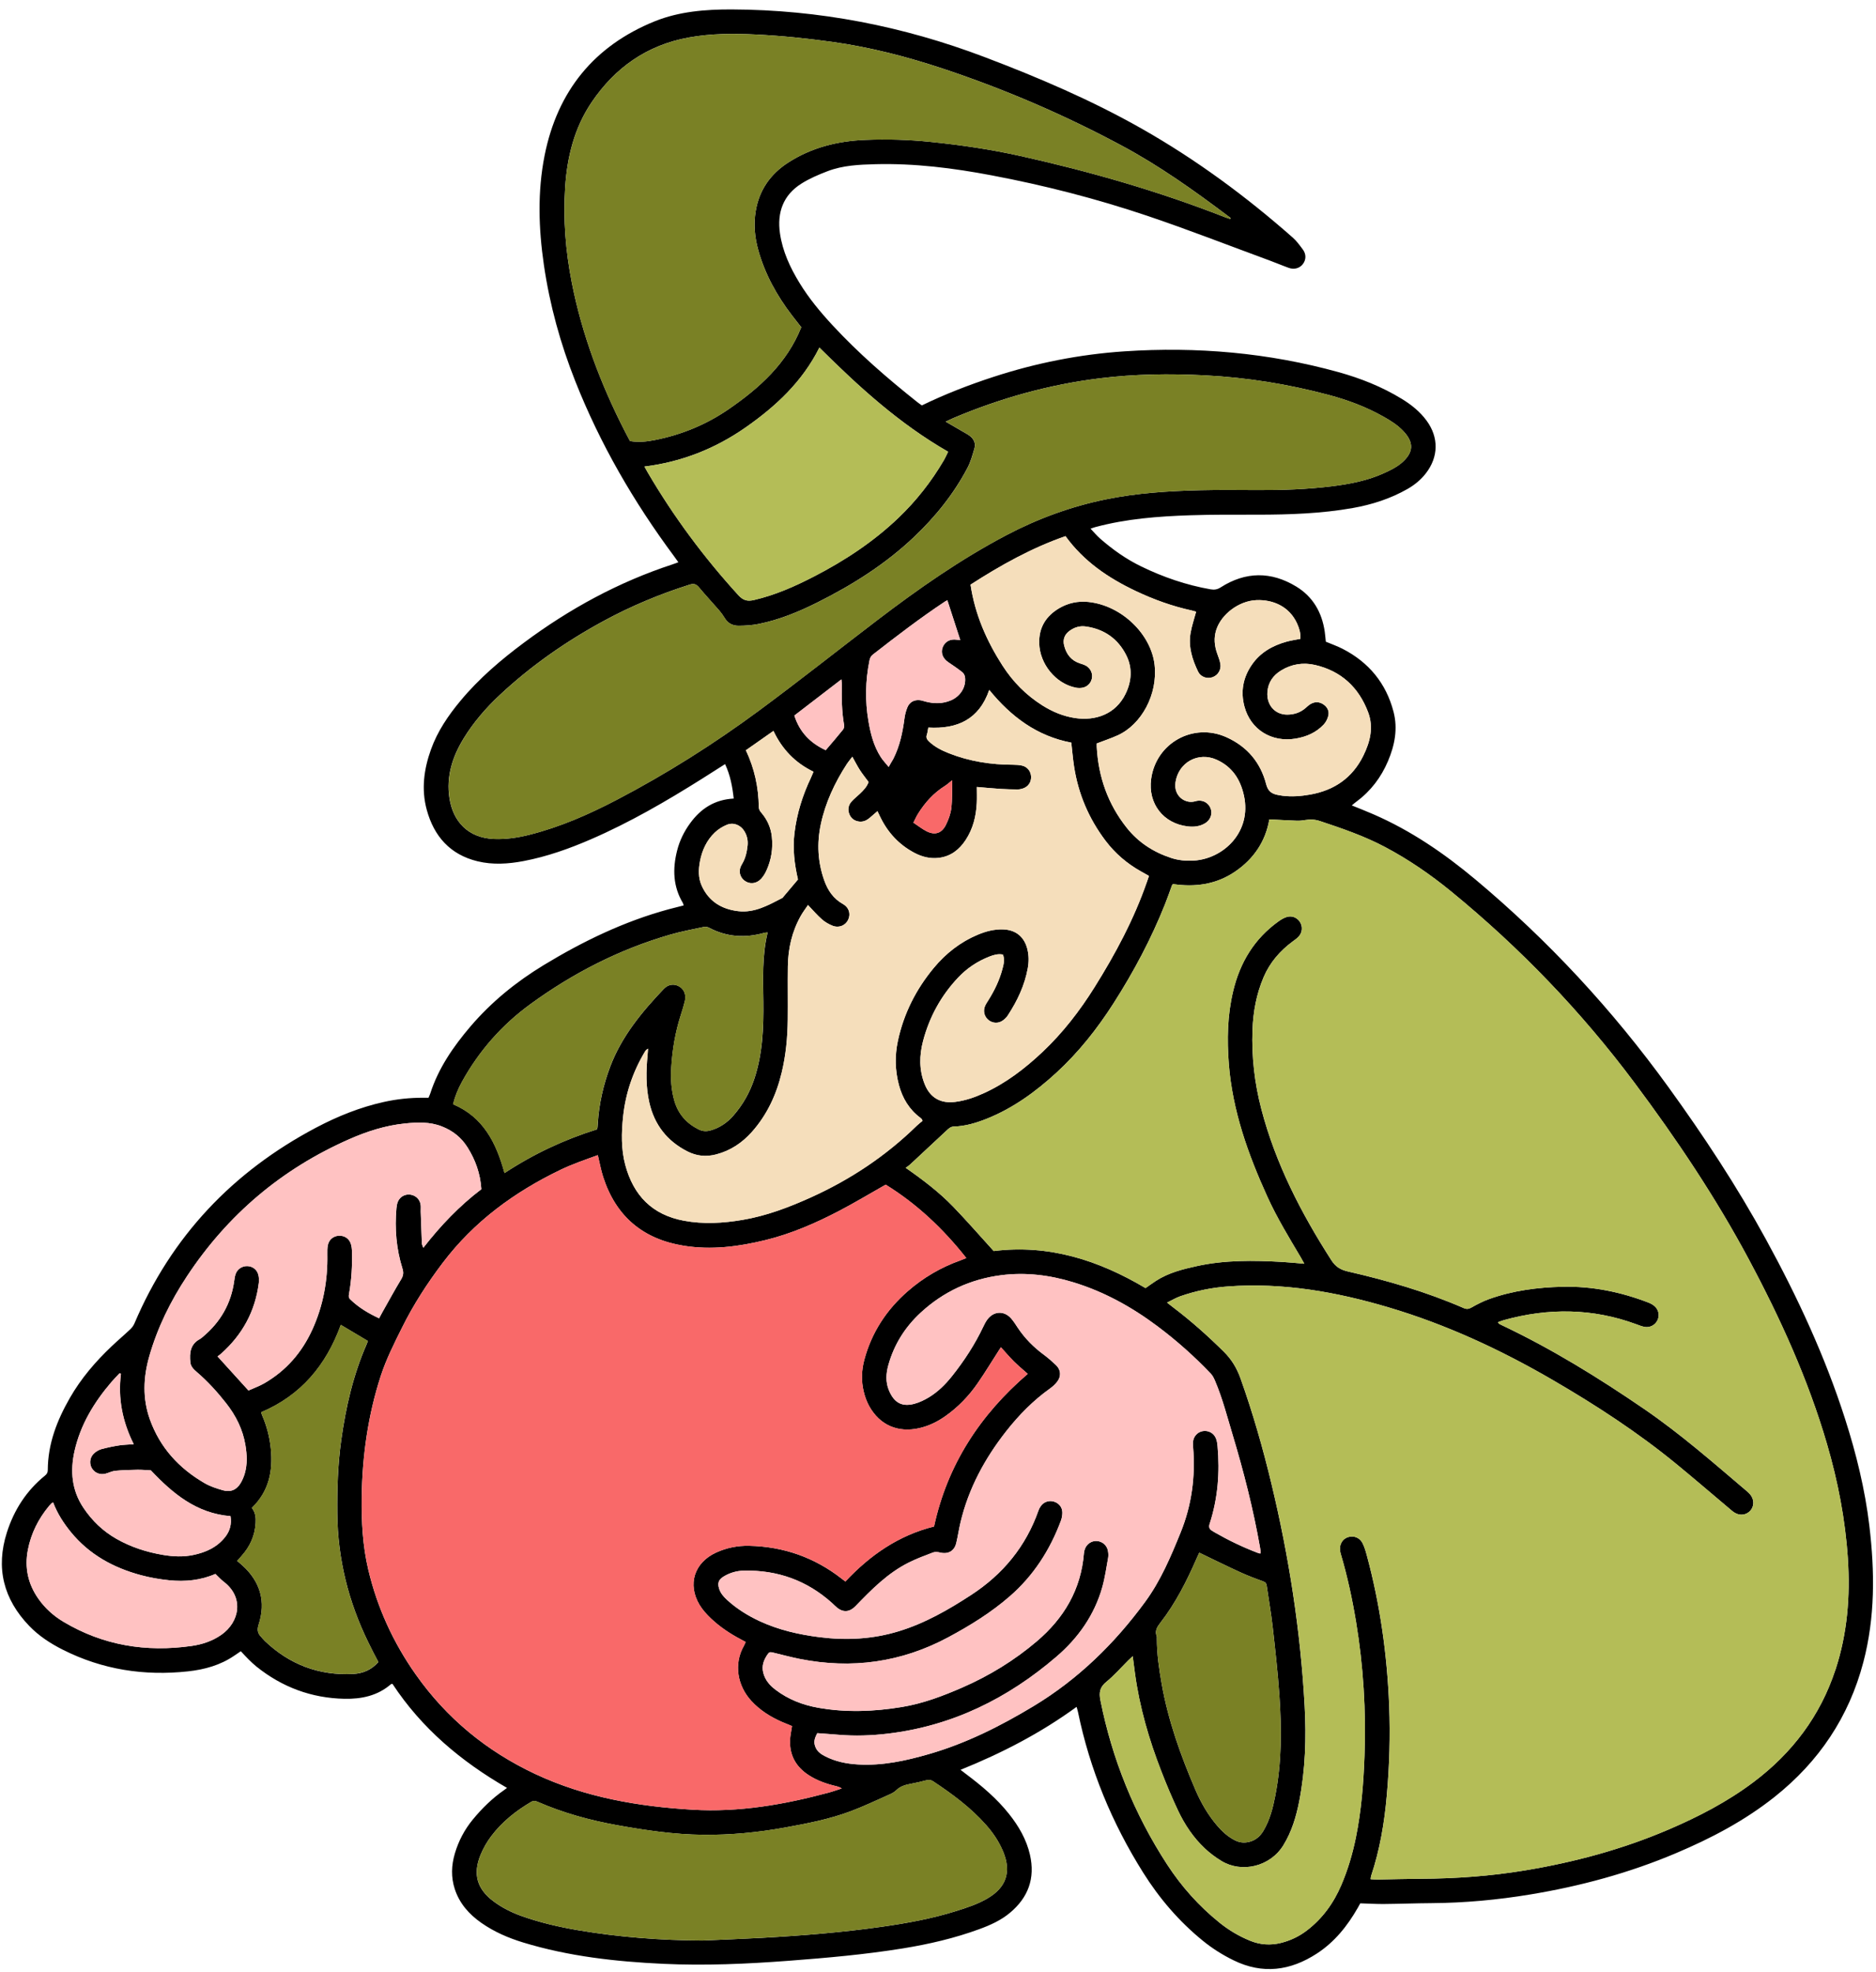 <svg width="196" height="206" viewBox="0 0 196 206" fill="none" xmlns="http://www.w3.org/2000/svg">
<path d="M195.307 159.434C195.876 164.206 195.912 168.969 194.679 173.661C193.175 179.388 190.04 184.052 185.411 187.735C182.267 190.235 178.755 192.078 175.075 193.632C170.187 195.698 165.11 197.07 159.881 197.934C156.463 198.5 153.027 198.817 149.562 198.841C147.906 198.852 146.25 198.916 144.595 198.932C143.8 198.94 143.005 198.888 142.119 198.861C142.056 198.976 141.957 199.152 141.858 199.328C140.774 201.226 139.432 202.904 137.581 204.108C134.82 205.904 131.929 206.306 128.884 204.815C127.729 204.251 126.654 203.572 125.658 202.761C123.18 200.742 121.131 198.352 119.434 195.651C116.169 190.455 113.862 184.875 112.624 178.862C112.591 178.706 112.539 178.552 112.478 178.334C108.721 181.074 104.681 183.164 100.354 184.911C100.572 185.078 100.745 185.216 100.921 185.348C102.568 186.583 104.139 187.906 105.423 189.526C106.436 190.802 107.244 192.188 107.61 193.797C108.166 196.248 107.426 198.258 105.514 199.853C104.568 200.643 103.46 201.141 102.313 201.559C99.727 202.508 97.059 203.126 94.345 203.567C90.39 204.207 86.407 204.559 82.413 204.862C78.04 205.192 73.665 205.385 69.286 205.181C64.338 204.95 59.428 204.405 54.662 202.953C53.111 202.48 51.636 201.842 50.3 200.91C49.013 200.01 48.009 198.885 47.514 197.367C47.112 196.132 47.156 194.892 47.522 193.654C47.907 192.35 48.526 191.168 49.387 190.12C50.347 188.951 51.422 187.892 52.671 187.026C52.756 186.968 52.836 186.902 52.973 186.8C48.166 184.033 44.045 180.559 41.006 175.933C40.929 175.947 40.877 175.939 40.849 175.961C39.452 177.179 37.766 177.526 35.987 177.49C32.54 177.421 29.468 176.274 26.781 174.115C26.487 173.879 26.215 173.615 25.948 173.351C25.681 173.087 25.431 172.806 25.161 172.52C24.919 172.682 24.696 172.834 24.476 172.985C23.018 173.983 21.366 174.437 19.644 174.624C15.078 175.122 10.702 174.448 6.579 172.371C5.281 171.72 4.066 170.93 3.053 169.877C0.363 167.077 -0.467 163.815 0.724 160.096C1.475 157.75 2.765 155.743 4.693 154.178C4.885 154.021 4.992 153.861 4.992 153.6C4.998 150.855 5.955 148.404 7.297 146.061C8.466 144.02 9.973 142.266 11.668 140.657C12.306 140.051 12.98 139.482 13.618 138.877C13.794 138.712 13.948 138.497 14.044 138.277C17.908 129.179 24.303 122.43 33.011 117.823C35.261 116.635 37.604 115.688 40.096 115.136C41.452 114.833 42.824 114.69 44.21 114.693C44.395 114.693 44.582 114.693 44.772 114.693C44.84 114.525 44.906 114.396 44.95 114.258C45.808 111.593 47.368 109.338 49.156 107.242C51.334 104.69 53.914 102.594 56.785 100.847C60.905 98.344 65.207 96.265 69.877 94.997C70.38 94.86 70.887 94.739 71.423 94.601C71.395 94.505 71.39 94.422 71.351 94.356C70.314 92.626 70.26 90.784 70.738 88.888C70.999 87.843 71.467 86.883 72.105 86.011C73.211 84.493 74.644 83.542 76.657 83.434C76.517 82.166 76.297 80.989 75.755 79.834C74.905 80.373 74.115 80.882 73.321 81.38C69.594 83.723 65.79 85.932 61.744 87.686C59.472 88.671 57.145 89.499 54.706 89.964C53.108 90.266 51.496 90.374 49.901 89.989C47.027 89.296 45.338 87.373 44.584 84.601C44.004 82.469 44.29 80.357 45.027 78.305C45.707 76.407 46.826 74.762 48.105 73.225C50.044 70.887 52.341 68.934 54.769 67.127C59.508 63.601 64.638 60.807 70.268 58.964C70.444 58.906 70.617 58.838 70.873 58.744C70.708 58.516 70.573 58.318 70.43 58.125C66.225 52.465 62.712 46.411 60.111 39.846C58.554 35.916 57.434 31.867 56.824 27.684C56.268 23.869 56.144 20.038 56.901 16.234C58.24 9.526 62.063 4.792 68.417 2.22C70.964 1.2 73.692 0.977 76.44 0.986C85.552 1.016 94.339 2.729 102.846 5.956C108.493 8.098 114.038 10.466 119.294 13.45C124.962 16.668 130.185 20.519 135.07 24.829C135.472 25.184 135.796 25.637 136.118 26.069C136.484 26.559 136.464 27.139 136.123 27.587C135.793 28.022 135.227 28.193 134.652 27.989C133.981 27.75 133.326 27.466 132.658 27.222C128.395 25.654 124.162 23.998 119.857 22.546C114.535 20.753 109.095 19.358 103.578 18.316C99.582 17.559 95.547 17.051 91.462 17.155C89.765 17.199 88.057 17.273 86.448 17.892C85.516 18.25 84.575 18.649 83.734 19.18C81.822 20.381 81.173 22.205 81.489 24.386C81.762 26.262 82.548 27.951 83.527 29.554C84.501 31.152 85.692 32.588 86.96 33.96C89.686 36.909 92.708 39.527 95.844 42.019C95.992 42.137 96.149 42.239 96.314 42.357C98.729 41.185 101.221 40.217 103.765 39.387C108.226 37.929 112.797 37.021 117.481 36.708C125.048 36.205 132.509 36.851 139.831 38.878C142.161 39.524 144.397 40.413 146.465 41.681C147.455 42.286 148.352 43.004 149.045 43.947C150.332 45.699 150.304 47.745 148.962 49.464C148.44 50.135 147.793 50.663 147.059 51.084C145.274 52.102 143.349 52.721 141.335 53.078C138.062 53.658 134.756 53.769 131.442 53.774C129.074 53.777 126.703 53.755 124.338 53.835C121.007 53.947 117.685 54.198 114.445 55.069C114.307 55.105 114.175 55.157 113.936 55.234C114.299 55.614 114.588 55.966 114.923 56.26C116.238 57.41 117.652 58.417 119.228 59.181C121.538 60.303 123.945 61.131 126.483 61.574C126.879 61.643 127.187 61.591 127.537 61.368C130.136 59.709 132.795 59.685 135.419 61.277C137.171 62.339 138.115 63.984 138.406 66.002C138.456 66.352 138.483 66.707 138.519 67.045C139.121 67.298 139.715 67.504 140.271 67.79C143.01 69.196 144.817 71.388 145.593 74.366C146.055 76.138 145.72 77.859 145.015 79.521C144.295 81.215 143.222 82.637 141.737 83.74C141.575 83.858 141.423 83.99 141.231 84.15C142.026 84.474 142.76 84.757 143.483 85.074C147.4 86.776 150.879 89.155 154.144 91.886C161.771 98.27 168.465 105.504 174.296 113.56C177.998 118.675 181.464 123.937 184.495 129.476C187.787 135.497 190.672 141.699 192.768 148.245C193.94 151.903 194.855 155.621 195.309 159.439L195.307 159.434ZM191.77 174.44C193.007 170.669 193.321 166.774 193.059 162.83C192.79 158.76 192.02 154.777 190.876 150.863C188.904 144.117 186.013 137.758 182.71 131.577C179.244 125.095 175.163 119.014 170.767 113.128C165.206 105.685 158.82 99.043 151.636 93.16C149.474 91.391 147.186 89.815 144.713 88.503C142.535 87.346 140.221 86.559 137.897 85.783C137.386 85.613 136.877 85.591 136.352 85.681C136.063 85.731 135.766 85.761 135.477 85.75C134.542 85.717 133.607 85.659 132.614 85.61C132.226 87.893 131.002 89.727 129.044 91.064C127.058 92.42 124.836 92.712 122.547 92.368C122.487 92.431 122.465 92.445 122.459 92.461C122.212 93.13 121.984 93.803 121.72 94.463C120.273 98.094 118.447 101.529 116.342 104.819C114.64 107.478 112.695 109.94 110.366 112.08C108.207 114.06 105.863 115.771 103.121 116.874C102.007 117.322 100.866 117.663 99.656 117.702C99.317 117.713 99.128 117.9 98.913 118.1C97.629 119.302 96.342 120.502 95.052 121.698C94.933 121.808 94.793 121.891 94.623 122.014C96.441 123.28 98.11 124.55 99.568 126.057C101.02 127.559 102.39 129.138 103.82 130.711C109.568 129.99 114.786 131.668 119.681 134.581C120.069 134.311 120.421 134.05 120.787 133.814C122.08 132.98 123.543 132.612 125.017 132.287C127.974 131.635 130.969 131.679 133.967 131.847C134.707 131.888 135.444 131.968 136.272 132.037C136.107 131.742 136.002 131.544 135.887 131.349C134.657 129.278 133.403 127.221 132.405 125.023C130.394 120.595 128.766 116.06 128.384 111.161C128.186 108.62 128.235 106.1 128.824 103.603C129.539 100.569 131.046 98.064 133.61 96.24C133.86 96.061 134.143 95.899 134.435 95.808C134.974 95.641 135.513 95.866 135.807 96.317C136.112 96.779 136.079 97.404 135.697 97.833C135.518 98.034 135.29 98.193 135.07 98.353C133.728 99.343 132.669 100.564 132.012 102.11C131.263 103.867 130.925 105.721 130.856 107.613C130.755 110.413 131.074 113.177 131.783 115.889C133.274 121.588 135.934 126.742 139.097 131.668C139.539 132.356 140.056 132.669 140.843 132.848C144.971 133.794 149.031 134.974 152.923 136.668C153.22 136.798 153.44 136.778 153.731 136.611C154.331 136.27 154.95 135.951 155.596 135.72C158.069 134.837 160.649 134.501 163.251 134.441C166.339 134.369 169.332 134.98 172.217 136.091C172.429 136.173 172.638 136.283 172.817 136.426C173.29 136.803 173.419 137.43 173.16 137.956C172.916 138.453 172.357 138.745 171.799 138.632C171.513 138.574 171.238 138.464 170.963 138.363C166.4 136.679 161.787 136.635 157.134 137.923C156.922 137.98 156.718 138.068 156.507 138.143C156.553 138.228 156.564 138.275 156.595 138.294C156.685 138.349 156.779 138.393 156.872 138.44C162.095 140.91 166.991 143.935 171.752 147.194C175.567 149.804 179.032 152.846 182.545 155.833C182.671 155.941 182.792 156.062 182.894 156.194C183.282 156.694 183.274 157.363 182.886 157.816C182.481 158.292 181.797 158.399 181.233 158.05C181.021 157.921 180.834 157.748 180.639 157.585C178.81 156.048 177 154.488 175.154 152.973C171.092 149.642 166.702 146.787 162.167 144.152C156.754 141.009 151.108 138.387 145.087 136.6C139.603 134.971 134.047 133.99 128.298 134.408C126.593 134.531 124.937 134.87 123.329 135.428C122.869 135.588 122.443 135.846 121.931 136.096C122.206 136.311 122.382 136.454 122.564 136.591C124.44 138.011 126.186 139.57 127.858 141.223C128.675 142.032 129.223 142.945 129.602 144.009C130.892 147.623 131.946 151.309 132.839 155.033C134.671 162.663 135.873 170.399 136.305 178.241C136.486 181.577 136.382 184.902 135.738 188.195C135.422 189.806 134.957 191.36 134.091 192.779C132.705 195.051 129.715 195.72 127.603 194.43C126.981 194.05 126.387 193.605 125.859 193.107C124.673 191.987 123.774 190.64 123.081 189.174C122.446 187.831 121.871 186.459 121.334 185.073C120.039 181.748 119.046 178.334 118.57 174.784C118.496 174.233 118.425 173.681 118.342 173.04C118.144 173.227 118.009 173.348 117.88 173.474C117.124 174.228 116.417 175.045 115.592 175.716C114.91 176.272 114.802 176.819 114.97 177.655C116.197 183.81 118.507 189.517 121.923 194.779C123.43 197.1 125.251 199.138 127.407 200.877C128.375 201.658 129.434 202.288 130.587 202.761C131.646 203.195 132.729 203.275 133.849 202.992C134.844 202.741 135.736 202.31 136.544 201.691C138.183 200.437 139.344 198.817 140.144 196.933C140.818 195.348 141.308 193.704 141.652 192.015C142.229 189.193 142.452 186.335 142.557 183.464C142.727 178.758 142.444 174.082 141.674 169.437C141.28 167.06 140.772 164.706 140.089 162.393C140.048 162.253 140.012 162.11 139.999 161.964C139.938 161.309 140.285 160.768 140.86 160.594C141.443 160.418 142.062 160.652 142.353 161.227C142.548 161.615 142.678 162.044 142.79 162.467C144.188 167.624 144.925 172.88 145.136 178.219C145.26 181.343 145.164 184.462 144.889 187.576C144.639 190.442 144.163 193.266 143.247 196.006C143.217 196.096 143.217 196.195 143.197 196.341C143.494 196.355 143.742 196.377 143.99 196.374C145.478 196.349 146.965 196.303 148.453 196.294C152.106 196.278 155.734 196.014 159.342 195.417C164.51 194.562 169.527 193.209 174.346 191.143C177.476 189.801 180.476 188.244 183.208 186.189C187.259 183.139 190.183 179.267 191.764 174.44H191.77ZM146.341 48.447C147.799 47.245 147.692 46.177 146.608 45.033C146.008 44.403 145.282 43.947 144.531 43.526C142.733 42.511 140.813 41.796 138.824 41.265C134.583 40.132 130.271 39.442 125.881 39.216C122.209 39.026 118.548 39.076 114.901 39.527C109.609 40.179 104.524 41.601 99.617 43.675C99.389 43.771 99.169 43.884 98.803 44.054C99.491 44.453 100.068 44.788 100.643 45.124C100.88 45.262 101.124 45.385 101.336 45.553C101.746 45.875 101.958 46.321 101.812 46.829C101.609 47.528 101.413 48.248 101.078 48.887C99.639 51.615 97.728 53.989 95.492 56.109C92.513 58.934 89.091 61.096 85.439 62.925C83.464 63.915 81.437 64.754 79.267 65.191C78.577 65.331 77.856 65.375 77.152 65.378C76.569 65.378 76.055 65.139 75.73 64.597C75.559 64.314 75.364 64.039 75.15 63.788C74.451 62.98 73.717 62.201 73.037 61.379C72.738 61.013 72.479 60.947 72.022 61.093C68.92 62.078 65.933 63.324 63.07 64.877C59.129 67.017 55.479 69.559 52.2 72.628C50.756 73.981 49.472 75.469 48.435 77.158C47.266 79.07 46.609 81.127 46.955 83.382C47.332 85.827 48.894 87.541 51.601 87.656C52.869 87.709 54.106 87.522 55.33 87.211C58.537 86.402 61.541 85.079 64.462 83.553C69.649 80.838 74.591 77.719 79.297 74.243C83.475 71.157 87.546 67.925 91.677 64.776C95.962 61.508 100.371 58.425 105.151 55.911C108.432 54.184 111.881 52.921 115.515 52.176C118.768 51.508 122.072 51.301 125.383 51.219C127.394 51.172 129.407 51.194 131.417 51.202C133.997 51.213 136.569 51.125 139.132 50.809C141.03 50.573 142.9 50.218 144.65 49.409C145.235 49.14 145.841 48.851 146.333 48.447H146.341ZM142.436 78.957C143.156 77.502 143.53 75.975 142.933 74.405C141.954 71.822 140.131 70.117 137.408 69.482C136.159 69.19 134.943 69.38 133.838 70.059C133.002 70.573 132.49 71.308 132.416 72.303C132.311 73.657 133.208 74.677 134.501 74.666C135.21 74.661 135.862 74.449 136.407 73.97C136.58 73.819 136.75 73.657 136.949 73.544C137.386 73.299 137.837 73.313 138.258 73.591C138.681 73.871 138.893 74.295 138.78 74.779C138.703 75.106 138.53 75.453 138.299 75.7C137.512 76.542 136.5 76.979 135.378 77.169C132.856 77.598 130.661 76.237 130.015 73.819C129.597 72.251 129.872 70.785 130.793 69.451C131.681 68.161 132.963 67.446 134.435 67.039C134.894 66.913 135.37 66.847 135.865 66.748C135.898 66.17 135.744 65.656 135.521 65.158C134.69 63.31 132.925 62.639 131.274 62.705C129.426 62.779 127.589 64.193 127.069 65.818C126.802 66.651 126.879 67.468 127.168 68.282C127.295 68.637 127.435 68.992 127.501 69.361C127.608 69.979 127.242 70.562 126.681 70.758C126.109 70.956 125.452 70.744 125.174 70.172C124.566 68.912 124.148 67.587 124.382 66.167C124.506 65.414 124.764 64.679 124.968 63.915C124.849 63.879 124.69 63.827 124.528 63.791C122.492 63.346 120.545 62.647 118.667 61.756C115.812 60.403 113.246 58.678 111.32 56.021C107.791 57.245 104.538 59.063 101.4 61.085C101.864 64.215 103.086 66.971 104.744 69.55C105.825 71.231 107.197 72.623 108.892 73.695C109.951 74.364 111.086 74.839 112.324 75.024C114.434 75.34 116.552 74.639 117.594 72.499C118.238 71.179 118.328 69.798 117.685 68.494C116.824 66.753 115.366 65.719 113.413 65.455C112.808 65.373 112.244 65.551 111.755 65.906C111.232 66.286 111.018 66.803 111.18 67.449C111.411 68.365 111.925 69.028 112.855 69.322C113.034 69.38 113.218 69.432 113.386 69.515C113.864 69.754 114.142 70.246 114.098 70.744C114.051 71.278 113.68 71.729 113.133 71.85C112.896 71.902 112.632 71.899 112.393 71.85C110.3 71.434 108.622 69.372 108.573 67.199C108.534 65.54 109.296 64.347 110.685 63.535C111.612 62.996 112.635 62.782 113.71 62.894C117.203 63.26 120.267 66.275 120.628 69.457C120.98 72.565 119.252 75.706 116.772 76.831C116.089 77.141 115.374 77.375 114.585 77.681C114.585 77.78 114.579 77.901 114.585 78.024C114.75 81.171 115.751 84.009 117.718 86.485C118.925 88.008 120.49 89.02 122.322 89.628C123.106 89.89 123.914 89.964 124.739 89.914C127.842 89.719 130.79 86.914 129.965 83.135C129.597 81.44 128.744 80.12 127.121 79.383C125.202 78.511 123.128 79.647 122.814 81.729C122.594 83.192 123.854 84.04 124.904 83.712C125.097 83.652 125.323 83.641 125.521 83.671C126.035 83.748 126.436 84.158 126.538 84.661C126.643 85.167 126.409 85.706 125.925 86.006C125.367 86.353 124.742 86.421 124.107 86.347C121.541 86.053 119.926 83.965 120.267 81.402C120.771 77.623 124.673 75.458 128.147 77.031C130.312 78.011 131.701 79.669 132.289 81.946C132.468 82.637 132.834 82.92 133.447 83.047C133.632 83.085 133.816 83.118 134.003 83.143C134.968 83.261 135.925 83.187 136.88 83.019C139.396 82.573 141.289 81.278 142.436 78.962V78.957ZM133.238 187.617C133.915 184.132 133.909 180.617 133.665 177.099C133.499 174.72 133.233 172.344 132.966 169.973C132.804 168.537 132.548 167.113 132.344 165.685C132.309 165.429 132.201 165.3 131.94 165.209C131.131 164.921 130.328 164.613 129.55 164.258C128.144 163.611 126.756 162.927 125.295 162.225C125.213 162.407 125.125 162.594 125.042 162.781C124 165.165 122.836 167.484 121.23 169.55C120.889 169.987 120.636 170.388 120.85 170.952C120.878 171.026 120.864 171.12 120.864 171.203C120.864 172.781 121.09 174.335 121.362 175.881C122.041 179.762 123.362 183.442 124.913 187.045C125.488 188.376 126.214 189.625 127.16 190.736C127.693 191.36 128.293 191.908 129.038 192.282C129.533 192.529 130.034 192.568 130.562 192.425C131.208 192.251 131.662 191.85 131.998 191.286C132.674 190.15 132.991 188.896 133.238 187.617ZM131.67 162.313C131.692 162.247 131.723 162.206 131.717 162.17C131.698 162.005 131.673 161.84 131.643 161.675C130.939 157.69 129.943 153.776 128.777 149.903C128.21 148.019 127.724 146.111 126.951 144.293C126.838 144.029 126.709 143.745 126.516 143.542C124.794 141.732 122.935 140.073 120.933 138.574C118.246 136.561 115.352 134.958 112.123 133.973C109.664 133.222 107.148 132.911 104.609 133.236C101.416 133.643 98.58 134.944 96.196 137.144C94.559 138.654 93.407 140.478 92.81 142.634C92.568 143.5 92.516 144.383 92.857 145.228C93.426 146.633 94.298 146.996 95.519 146.674C96.055 146.531 96.581 146.278 97.057 145.99C97.995 145.418 98.773 144.647 99.455 143.792C100.739 142.18 101.856 140.464 102.739 138.599C102.854 138.354 102.978 138.107 103.138 137.89C103.806 136.968 104.915 136.913 105.654 137.771C105.913 138.071 106.125 138.412 106.345 138.745C107.076 139.837 107.984 140.753 109.04 141.534C109.491 141.867 109.918 142.241 110.325 142.629C110.831 143.113 110.891 143.77 110.473 144.337C110.264 144.617 109.992 144.867 109.709 145.071C107.954 146.322 106.458 147.841 105.132 149.529C102.893 152.379 101.196 155.506 100.352 159.057C100.181 159.769 100.077 160.498 99.909 161.21C99.703 162.074 99.056 162.42 98.193 162.209C97.964 162.154 97.684 162.132 97.472 162.209C96.614 162.533 95.748 162.858 94.928 163.268C92.736 164.365 91.044 166.092 89.369 167.825C88.794 168.419 88.126 168.504 87.474 167.99C87.279 167.833 87.106 167.649 86.919 167.478C84.3 165.13 81.22 164.029 77.719 164.104C76.957 164.12 76.225 164.332 75.573 164.739C75.07 165.053 74.954 165.41 75.128 165.974C75.273 166.45 75.584 166.816 75.945 167.146C76.957 168.075 78.106 168.793 79.35 169.374C81.346 170.303 83.461 170.784 85.634 171.057C88.431 171.409 91.19 171.266 93.902 170.435C96.639 169.599 99.081 168.196 101.457 166.648C104.78 164.483 107.175 161.584 108.496 157.825C108.556 157.649 108.65 157.478 108.762 157.329C109.081 156.906 109.615 156.741 110.105 156.889C110.641 157.054 110.993 157.486 110.99 158.05C110.99 158.336 110.935 158.639 110.833 158.905C109.692 161.961 107.976 164.632 105.5 166.785C103.545 168.488 101.356 169.841 99.081 171.062C94.18 173.694 88.995 174.41 83.552 173.329C82.631 173.144 81.72 172.897 80.805 172.677C80.598 172.627 80.406 172.558 80.243 172.784C79.814 173.386 79.55 174.013 79.746 174.781C79.944 175.559 80.439 176.107 81.052 176.569C82.367 177.564 83.877 178.142 85.475 178.428C88.39 178.948 91.325 178.832 94.232 178.351C96.432 177.988 98.509 177.201 100.55 176.31C103.374 175.075 105.968 173.488 108.317 171.491C111.172 169.065 112.946 166.065 113.246 162.275C113.259 162.11 113.303 161.942 113.367 161.791C113.578 161.276 114.084 160.968 114.612 161.01C115.174 161.054 115.644 161.455 115.751 162.019C115.798 162.261 115.814 162.525 115.773 162.767C115.589 163.796 115.443 164.838 115.16 165.842C114.337 168.752 112.649 171.139 110.382 173.087C105.294 177.46 99.496 180.331 92.766 181.134C91.058 181.338 89.339 181.398 87.62 181.253C86.872 181.189 86.124 181.14 85.389 181.085C85.043 181.723 84.999 182.1 85.224 182.603C85.414 183.027 85.78 183.277 86.176 183.483C87.254 184.044 88.418 184.281 89.622 184.352C92.172 184.506 94.625 183.97 97.048 183.271C100.94 182.149 104.527 180.342 107.981 178.26C112.643 175.446 116.461 171.714 119.659 167.341C121.263 165.146 122.319 162.652 123.337 160.143C124.506 157.266 124.902 154.293 124.654 151.215C124.638 151.028 124.621 150.839 124.64 150.652C124.698 150.068 125.114 149.62 125.661 149.527C126.236 149.428 126.811 149.722 127.036 150.283C127.138 150.531 127.179 150.808 127.204 151.075C127.454 153.839 127.24 156.559 126.381 159.208C126.266 159.563 126.351 159.766 126.64 159.94C126.731 159.992 126.816 160.052 126.907 160.105C128.345 160.93 129.833 161.648 131.382 162.239C131.475 162.275 131.571 162.294 131.668 162.321L131.67 162.313ZM128.519 22.876C128.541 22.846 128.563 22.816 128.585 22.782C128.486 22.711 128.389 22.64 128.29 22.565C124.756 19.906 121.153 17.34 117.25 15.244C111.279 12.037 105.074 9.361 98.644 7.215C94.823 5.939 90.94 4.932 86.943 4.377C84.306 4.011 81.663 3.736 79.003 3.607C76.651 3.494 74.316 3.491 71.987 3.912C67.614 4.701 64.275 7.047 61.816 10.678C60.006 13.351 59.252 16.388 59.046 19.573C58.829 22.915 59.09 26.223 59.736 29.51C60.812 34.978 62.759 40.129 65.29 45.077C65.468 45.429 65.661 45.773 65.823 46.084C66.747 46.233 67.603 46.139 68.447 45.968C71.214 45.416 73.785 44.359 76.104 42.767C79.33 40.55 82.199 37.981 83.714 34.191C83.401 33.79 83.076 33.38 82.757 32.967C81.173 30.904 79.933 28.666 79.226 26.149C78.846 24.799 78.722 23.426 78.956 22.043C79.325 19.851 80.496 18.178 82.353 16.982C84.798 15.409 87.513 14.732 90.392 14.617C92.678 14.523 94.958 14.592 97.235 14.826C100.407 15.15 103.55 15.615 106.664 16.308C113.908 17.925 121.024 19.966 127.941 22.678C128.131 22.752 128.326 22.807 128.519 22.873V22.876ZM119.824 92.153C119.896 91.944 119.968 91.732 120.042 91.515C119.728 91.339 119.475 91.196 119.219 91.053C117.753 90.236 116.507 89.169 115.493 87.827C113.754 85.522 112.657 82.948 112.217 80.098C112.09 79.276 112.022 78.442 111.925 77.59C108.347 76.913 105.63 74.883 103.352 72.081C102.302 75.153 100.03 76.195 96.985 76.017C96.936 76.275 96.911 76.525 96.834 76.759C96.727 77.07 96.845 77.26 97.062 77.469C97.665 78.046 98.393 78.407 99.155 78.707C101.309 79.556 103.553 79.897 105.858 79.9C106.169 79.9 106.491 79.919 106.793 79.991C107.338 80.12 107.692 80.582 107.723 81.121C107.756 81.704 107.439 82.186 106.881 82.378C106.705 82.439 106.513 82.477 106.328 82.477C105.742 82.477 105.157 82.463 104.571 82.428C103.743 82.376 102.918 82.293 102.054 82.222C102.054 82.818 102.076 83.36 102.049 83.899C101.983 85.28 101.655 86.595 100.888 87.763C100.228 88.77 99.337 89.469 98.107 89.626C97.183 89.744 96.311 89.521 95.5 89.087C93.916 88.239 92.752 86.982 91.971 85.368C91.88 85.181 91.792 84.994 91.674 84.752C91.38 85.005 91.118 85.236 90.849 85.462C90.533 85.725 90.172 85.891 89.752 85.835C89.281 85.772 88.929 85.528 88.745 85.082C88.541 84.592 88.627 84.125 88.976 83.734C89.24 83.44 89.559 83.192 89.848 82.92C90.225 82.56 90.582 82.183 90.745 81.702C90.423 81.262 90.104 80.871 89.834 80.45C89.559 80.021 89.328 79.565 89.05 79.064C88.827 79.358 88.635 79.578 88.475 79.823C87.213 81.773 86.237 83.847 85.752 86.133C85.329 88.127 85.436 90.088 86.124 92.01C86.495 93.044 87.081 93.902 88.074 94.455C88.701 94.805 88.896 95.478 88.624 96.075C88.346 96.686 87.664 96.986 86.987 96.722C86.586 96.565 86.19 96.334 85.868 96.05C85.367 95.613 84.933 95.099 84.416 94.557C84.171 94.923 83.893 95.283 83.67 95.677C82.744 97.318 82.334 99.103 82.312 100.976C82.287 102.819 82.32 104.665 82.301 106.508C82.281 108.375 82.108 110.229 81.671 112.052C81.115 114.374 80.142 116.481 78.544 118.274C77.529 119.412 76.313 120.224 74.822 120.612C73.783 120.884 72.795 120.793 71.833 120.306C69.698 119.223 68.367 117.52 67.836 115.188C67.465 113.554 67.495 111.904 67.655 110.248C67.677 110.023 67.688 109.794 67.704 109.566C67.528 109.66 67.451 109.756 67.388 109.863C66.128 111.959 65.358 114.228 65.1 116.657C64.921 118.348 64.882 120.053 65.328 121.717C66.181 124.894 68.136 126.927 71.453 127.54C73.505 127.919 75.537 127.798 77.576 127.455C80.076 127.031 82.419 126.143 84.713 125.106C88.838 123.241 92.552 120.774 95.791 117.605C95.987 117.416 96.207 117.253 96.383 117.108C96.339 116.989 96.336 116.965 96.322 116.951C96.264 116.89 96.21 116.827 96.144 116.778C94.986 115.911 94.29 114.742 93.918 113.37C93.509 111.846 93.476 110.3 93.806 108.763C94.416 105.902 95.698 103.364 97.566 101.117C98.82 99.609 100.321 98.432 102.137 97.665C102.995 97.302 103.883 97.068 104.821 97.104C106.136 97.153 107.019 97.888 107.335 99.161C107.5 99.824 107.5 100.49 107.379 101.155C107.054 102.96 106.279 104.577 105.289 106.095C105.154 106.299 104.967 106.486 104.763 106.626C104.304 106.95 103.729 106.92 103.297 106.59C102.852 106.249 102.687 105.663 102.907 105.124C102.992 104.912 103.127 104.72 103.248 104.527C103.897 103.493 104.428 102.401 104.736 101.216C104.86 100.737 104.994 100.242 104.777 99.731C104.276 99.632 103.817 99.766 103.369 99.942C102.123 100.432 101.028 101.155 100.11 102.129C98.316 104.027 97.101 106.249 96.438 108.766C96.042 110.276 96.017 111.797 96.608 113.274C97.18 114.704 98.278 115.317 99.799 115.125C100.849 114.993 101.834 114.651 102.791 114.214C105.107 113.158 107.093 111.629 108.93 109.896C111.045 107.896 112.811 105.611 114.348 103.152C116.53 99.665 118.466 96.053 119.822 92.15L119.824 92.153ZM107.376 143.544C106.87 143.091 106.367 142.678 105.907 142.222C105.451 141.768 105.036 141.273 104.574 140.764C104.505 140.866 104.45 140.945 104.395 141.031C103.647 142.194 102.932 143.377 102.148 144.513C101.226 145.849 100.11 147.013 98.778 147.953C97.951 148.539 97.054 148.982 96.058 149.21C93.808 149.725 91.908 148.905 90.797 146.892C90.538 146.421 90.357 145.893 90.23 145.371C89.969 144.273 90.007 143.162 90.299 142.073C91.064 139.215 92.615 136.85 94.834 134.911C96.463 133.489 98.294 132.416 100.33 131.69C100.519 131.621 100.706 131.539 100.954 131.44C98.525 128.362 95.756 125.76 92.532 123.775C90.844 124.729 89.248 125.694 87.598 126.552C85.161 127.82 82.644 128.912 79.963 129.567C77.157 130.252 74.327 130.62 71.434 130.156C67.151 129.465 64.335 127.075 63.009 122.952C62.778 122.24 62.652 121.494 62.457 120.691C61.12 121.178 59.819 121.618 58.57 122.218C53.741 124.542 49.524 127.625 46.26 131.935C44.648 134.061 43.206 136.289 42.018 138.679C41.199 140.329 40.363 141.971 39.788 143.732C38.446 147.849 37.852 152.084 37.788 156.403C37.752 158.963 37.887 161.518 38.479 164.018C39.419 167.974 41.08 171.607 43.424 174.935C46.661 179.531 50.847 182.966 55.924 185.351C61.134 187.796 66.692 188.745 72.366 189.08C77.199 189.366 81.927 188.547 86.583 187.292C87.042 187.169 87.491 187.004 87.942 186.858C87.716 186.709 87.502 186.654 87.287 186.602C86.303 186.368 85.362 186.033 84.504 185.48C83.181 184.63 82.49 183.431 82.537 181.852C82.551 181.36 82.669 180.87 82.746 180.342C82.422 180.21 82.073 180.073 81.729 179.924C80.507 179.39 79.391 178.695 78.486 177.704C77.061 176.151 76.621 173.876 77.724 171.945C77.793 171.827 77.837 171.695 77.9 171.555C77.694 171.445 77.529 171.354 77.364 171.266C76.247 170.674 75.202 169.976 74.286 169.107C73.835 168.678 73.4 168.202 73.081 167.671C71.805 165.531 72.537 163.27 74.789 162.225C75.892 161.714 77.061 161.48 78.269 161.507C81.858 161.587 85.087 162.718 87.923 164.932C88.049 165.031 88.178 165.127 88.321 165.237C90.909 162.475 93.88 160.415 97.585 159.489C98.974 153.044 102.398 147.816 107.368 143.547L107.376 143.544ZM103.201 198.327C105.124 197.194 105.665 195.59 104.829 193.514C104.799 193.437 104.763 193.36 104.73 193.283C104.307 192.315 103.715 191.456 103.017 190.667C101.419 188.86 99.499 187.446 97.505 186.121C97.255 185.953 97.013 185.942 96.732 186.016C96.248 186.143 95.758 186.261 95.263 186.352C94.664 186.465 94.089 186.594 93.627 187.056C93.426 187.257 93.146 187.394 92.879 187.512C91.561 188.098 90.255 188.72 88.907 189.229C86.666 190.073 84.32 190.524 81.968 190.95C79.157 191.459 76.321 191.729 73.466 191.701C70.422 191.671 67.413 191.225 64.423 190.686C61.593 190.175 58.831 189.413 56.188 188.261C55.952 188.156 55.748 188.112 55.487 188.266C53.881 189.212 52.442 190.356 51.32 191.847C50.872 192.441 50.492 193.112 50.206 193.8C49.378 195.808 49.838 197.37 51.573 198.66C52.47 199.328 53.46 199.82 54.513 200.195C56.433 200.879 58.411 201.333 60.416 201.674C64.701 202.4 69.022 202.725 73.37 202.75C75.463 202.656 77.556 202.579 79.647 202.464C83.83 202.23 88.005 201.897 92.158 201.306C94.774 200.934 97.367 200.461 99.892 199.669C101.031 199.312 102.164 198.94 103.201 198.33V198.327ZM99.306 73.192C100.332 72.771 100.948 71.792 100.825 70.763C100.803 70.579 100.698 70.356 100.555 70.243C100.082 69.869 99.584 69.528 99.081 69.19C98.498 68.799 98.267 68.214 98.492 67.625C98.721 67.028 99.282 66.731 99.961 66.838C100.09 66.861 100.225 66.863 100.327 66.874C99.873 65.477 99.433 64.11 98.979 62.716C98.899 62.757 98.809 62.798 98.729 62.85C96.127 64.578 93.654 66.475 91.193 68.392C90.978 68.56 90.89 68.758 90.838 69.022C90.417 71.118 90.373 73.222 90.731 75.326C90.956 76.652 91.286 77.95 92.023 79.1C92.23 79.424 92.505 79.705 92.846 80.128C92.953 79.939 93.003 79.845 93.058 79.752C93.151 79.589 93.256 79.433 93.341 79.265C94.012 77.939 94.306 76.512 94.499 75.051C94.548 74.663 94.653 74.27 94.801 73.907C95.027 73.349 95.514 73.09 96.113 73.156C96.32 73.181 96.518 73.255 96.721 73.307C97.596 73.53 98.462 73.536 99.309 73.189L99.306 73.192ZM99.392 84.422C99.502 83.487 99.46 82.532 99.488 81.517C99.194 81.748 98.968 81.96 98.712 82.12C97.538 82.857 96.639 83.858 95.912 85.024C95.739 85.299 95.613 85.602 95.431 85.951C95.921 86.276 96.331 86.603 96.787 86.839C97.662 87.29 98.38 87.081 98.822 86.19C99.097 85.64 99.323 85.024 99.394 84.419L99.392 84.422ZM98.602 48.105C98.767 47.822 98.897 47.52 99.056 47.198C93.982 44.285 89.743 40.432 85.609 36.315C83.827 39.885 81.047 42.464 77.892 44.665C74.732 46.87 71.225 48.265 67.328 48.746C67.468 48.997 67.567 49.178 67.671 49.357C70.37 53.964 73.532 58.224 77.13 62.171C77.644 62.735 78.076 62.853 78.791 62.685C80.994 62.171 83.032 61.272 85.029 60.24C88.247 58.579 91.245 56.61 93.872 54.099C95.731 52.319 97.304 50.317 98.602 48.103V48.105ZM88.088 76.215C88.187 76.094 88.209 75.862 88.178 75.695C87.936 74.306 87.928 72.906 87.95 71.506C87.95 71.355 87.925 71.203 87.906 70.983C86.231 72.27 84.628 73.503 82.991 74.76C83.536 76.487 84.658 77.637 86.267 78.379C86.908 77.626 87.51 76.933 88.085 76.217L88.088 76.215ZM84.716 81.273C84.812 81.072 84.892 80.865 84.993 80.629C83.065 79.699 81.709 78.272 80.81 76.366C79.801 77.073 78.863 77.733 77.928 78.387C78.827 80.285 79.251 82.254 79.278 84.312C79.281 84.57 79.394 84.738 79.548 84.917C80.166 85.638 80.538 86.476 80.639 87.414C80.774 88.644 80.587 89.84 80.07 90.971C79.933 91.27 79.751 91.567 79.531 91.809C79.033 92.357 78.31 92.417 77.776 92.005C77.259 91.606 77.122 90.932 77.504 90.316C77.884 89.705 78.029 89.045 78.104 88.355C78.161 87.819 78.054 87.312 77.774 86.848C77.377 86.196 76.638 85.888 75.939 86.177C75.485 86.364 75.04 86.639 74.688 86.977C73.829 87.794 73.351 88.842 73.131 90C72.969 90.855 72.947 91.716 73.31 92.53C74.047 94.177 75.392 94.997 77.13 95.198C78.855 95.399 80.287 94.562 81.74 93.817C81.792 93.79 81.825 93.726 81.863 93.677C82.359 93.088 82.854 92.502 83.371 91.889C83.01 90.321 82.804 88.693 83.008 87.024C83.252 85.005 83.849 83.099 84.718 81.273H84.716ZM80.194 97.423C80.026 97.442 79.946 97.439 79.869 97.459C77.87 98.025 75.936 97.915 74.08 96.928C73.928 96.848 73.714 96.81 73.549 96.843C72.364 97.096 71.164 97.319 70.001 97.657C64.695 99.194 59.846 101.683 55.399 104.926C52.437 107.085 50.047 109.797 48.267 113.023C47.863 113.758 47.547 114.525 47.335 115.369C50.498 116.703 51.846 119.396 52.712 122.562C55.754 120.559 58.983 119.052 62.355 118.001C62.399 117.878 62.421 117.839 62.426 117.801C62.44 117.655 62.446 117.509 62.457 117.361C62.589 115.32 63.031 113.348 63.758 111.434C64.957 108.268 67.061 105.726 69.355 103.317C69.822 102.825 70.438 102.759 70.964 103.064C71.472 103.358 71.709 103.939 71.555 104.588C71.437 105.075 71.288 105.556 71.134 106.034C70.556 107.819 70.251 109.654 70.133 111.519C70.056 112.718 70.13 113.906 70.474 115.064C70.873 116.406 71.728 117.358 72.966 117.988C73.378 118.197 73.785 118.233 74.239 118.103C75.202 117.831 75.98 117.292 76.627 116.552C77.617 115.419 78.34 114.137 78.816 112.701C79.685 110.072 79.784 107.355 79.754 104.626C79.724 102.239 79.616 99.852 80.202 97.418L80.194 97.423ZM50.289 124.25C50.184 122.606 49.667 121.186 48.839 119.869C48.193 118.838 47.296 118.133 46.163 117.688C44.904 117.193 43.616 117.251 42.318 117.38C40.277 117.586 38.341 118.208 36.476 119.03C29.424 122.138 23.778 126.918 19.531 133.349C17.812 135.953 16.445 138.726 15.59 141.729C14.971 143.91 14.88 146.108 15.653 148.283C16.704 151.24 18.698 153.407 21.377 154.961C21.965 155.302 22.639 155.52 23.299 155.707C24.108 155.938 24.743 155.646 25.161 154.92C25.337 154.615 25.48 154.279 25.576 153.941C25.854 152.976 25.805 151.991 25.645 151.012C25.376 149.359 24.649 147.912 23.624 146.606C22.702 145.434 21.704 144.331 20.571 143.36C20.249 143.082 19.933 142.796 19.889 142.343C19.79 141.361 19.875 140.448 20.879 139.908C20.989 139.851 21.082 139.763 21.181 139.68C23.01 138.154 24.135 136.234 24.465 133.858C24.501 133.61 24.531 133.354 24.614 133.12C24.793 132.598 25.285 132.273 25.821 132.282C26.36 132.29 26.839 132.628 26.985 133.17C27.059 133.445 27.075 133.753 27.04 134.036C26.666 137.012 25.315 139.471 23.076 141.454C22.958 141.559 22.823 141.647 22.727 141.718C23.833 142.937 24.87 144.081 25.959 145.28C26.498 145.035 27.073 144.832 27.595 144.535C29.884 143.217 31.531 141.325 32.629 138.924C33.773 136.413 34.248 133.786 34.199 131.044C34.193 130.73 34.193 130.411 34.251 130.106C34.358 129.526 34.821 129.143 35.39 129.11C35.97 129.077 36.465 129.385 36.652 129.946C36.738 130.2 36.765 130.48 36.773 130.75C36.812 132.24 36.732 133.723 36.465 135.191C36.427 135.406 36.407 135.579 36.592 135.758C37.461 136.6 38.473 137.21 39.606 137.736C39.73 137.505 39.834 137.304 39.944 137.109C40.594 135.959 41.224 134.801 41.906 133.671C42.134 133.296 42.183 132.98 42.054 132.565C41.408 130.499 41.226 128.382 41.419 126.231C41.441 126.005 41.479 125.769 41.565 125.562C41.787 125.023 42.318 124.74 42.882 124.817C43.446 124.897 43.878 125.318 43.949 125.895C43.979 126.123 43.949 126.354 43.955 126.585C43.99 127.694 44.029 128.802 44.076 129.908C44.081 130.032 44.153 130.153 44.227 130.37C46.042 128.032 48.011 125.983 50.291 124.248L50.289 124.25ZM39.526 173.639C39.356 173.318 39.177 172.988 39.007 172.655C38.825 172.3 38.649 171.945 38.476 171.588C36.402 167.346 35.285 162.88 35.241 158.146C35.217 155.586 35.294 153.036 35.646 150.5C36.124 147.046 36.897 143.665 38.303 140.456C38.352 140.346 38.391 140.23 38.437 140.109C37.488 139.543 36.57 138.995 35.607 138.423C34.081 142.64 31.446 145.794 27.282 147.555C27.32 147.676 27.345 147.777 27.386 147.871C27.876 148.993 28.178 150.17 28.297 151.383C28.522 153.691 28.11 155.811 26.311 157.547C26.701 158.034 26.74 158.573 26.707 159.126C26.633 160.454 26.113 161.595 25.227 162.577C25.079 162.742 24.936 162.91 24.782 163.086C25.004 163.276 25.183 163.422 25.351 163.576C27.202 165.275 27.796 167.338 27.026 169.728C26.85 170.276 26.91 170.641 27.279 171.018C27.411 171.153 27.521 171.31 27.659 171.439C30.247 173.914 33.33 175.083 36.911 174.894C37.928 174.841 38.82 174.462 39.532 173.648L39.526 173.639ZM23.533 160.578C24.033 159.937 24.218 159.214 24.083 158.408C20.513 158.122 18.024 156.026 15.758 153.625C15.271 153.6 14.814 153.553 14.357 153.561C13.585 153.575 12.812 153.597 12.042 153.669C11.695 153.702 11.365 153.88 11.021 153.971C10.433 154.125 9.85 153.872 9.572 153.363C9.286 152.835 9.41 152.167 9.899 151.779C10.108 151.614 10.358 151.466 10.611 151.4C11.217 151.24 11.833 151.111 12.449 151.015C12.916 150.94 13.395 150.938 13.97 150.894C12.787 148.536 12.309 146.105 12.633 143.533C12.584 143.517 12.531 143.503 12.479 143.489C12.196 143.792 11.904 144.086 11.635 144.4C9.828 146.515 8.411 148.844 7.79 151.584C7.316 153.682 7.484 155.712 8.725 157.552C9.627 158.892 10.76 159.984 12.177 160.787C13.692 161.645 15.315 162.17 17.02 162.456C18.082 162.635 19.149 162.687 20.208 162.462C21.509 162.187 22.68 161.664 23.525 160.58L23.533 160.578ZM23.096 170.826C25.062 169.464 25.497 166.884 23.39 165.273C23.082 165.036 22.818 164.742 22.504 164.442C20.97 165.116 19.328 165.275 17.666 165.105C16.671 165.003 15.672 164.83 14.707 164.569C11.833 163.793 9.313 162.412 7.399 160.066C6.643 159.137 5.994 158.138 5.553 156.975C5.457 157.024 5.413 157.035 5.386 157.063C5.295 157.151 5.21 157.241 5.13 157.338C4.011 158.683 3.249 160.204 2.913 161.923C2.553 163.785 2.924 165.495 4.019 167.049C4.72 168.042 5.606 168.834 6.64 169.451C10.785 171.92 15.262 172.641 20.001 171.97C21.11 171.813 22.163 171.467 23.096 170.823V170.826Z" fill="black"/>
<path d="M193.059 162.83C193.32 166.774 193.007 170.669 191.769 174.439C190.185 179.266 187.264 183.139 183.213 186.189C180.482 188.244 177.481 189.803 174.351 191.143C169.529 193.208 164.513 194.561 159.347 195.417C155.739 196.014 152.111 196.278 148.459 196.294C146.971 196.302 145.483 196.349 143.995 196.374C143.747 196.379 143.5 196.355 143.203 196.341C143.225 196.195 143.222 196.096 143.252 196.005C144.168 193.269 144.641 190.441 144.894 187.575C145.169 184.465 145.265 181.343 145.142 178.218C144.933 172.883 144.195 167.624 142.795 162.467C142.683 162.043 142.553 161.614 142.358 161.226C142.067 160.649 141.448 160.418 140.865 160.594C140.287 160.767 139.943 161.312 140.004 161.964C140.018 162.107 140.053 162.252 140.095 162.393C140.777 164.706 141.283 167.057 141.679 169.436C142.449 174.082 142.732 178.758 142.562 183.463C142.457 186.335 142.234 189.193 141.657 192.014C141.313 193.703 140.826 195.348 140.15 196.932C139.346 198.813 138.189 200.436 136.549 201.69C135.741 202.309 134.85 202.741 133.854 202.991C132.735 203.272 131.651 203.195 130.592 202.76C129.442 202.287 128.381 201.657 127.412 200.876C125.256 199.138 123.438 197.1 121.928 194.779C118.509 189.517 116.202 183.81 114.975 177.655C114.807 176.819 114.915 176.271 115.597 175.716C116.422 175.044 117.126 174.228 117.885 173.474C118.014 173.347 118.146 173.226 118.347 173.039C118.432 173.68 118.504 174.233 118.575 174.783C119.051 178.331 120.044 181.744 121.34 185.072C121.879 186.456 122.451 187.831 123.086 189.173C123.779 190.637 124.679 191.987 125.864 193.106C126.395 193.604 126.989 194.053 127.608 194.429C129.717 195.719 132.707 195.051 134.096 192.779C134.965 191.36 135.43 189.809 135.743 188.194C136.387 184.902 136.492 181.577 136.31 178.24C135.881 170.399 134.676 162.662 132.845 155.033C131.951 151.309 130.897 147.623 129.607 144.009C129.228 142.945 128.68 142.029 127.864 141.223C126.191 139.567 124.442 138.01 122.569 136.591C122.388 136.454 122.211 136.311 121.936 136.096C122.451 135.846 122.874 135.587 123.334 135.428C124.943 134.872 126.598 134.531 128.304 134.407C134.052 133.992 139.608 134.971 145.092 136.599C151.113 138.387 156.759 141.008 162.172 144.152C166.705 146.787 171.097 149.642 175.16 152.972C177.008 154.488 178.815 156.047 180.644 157.585C180.836 157.747 181.023 157.92 181.238 158.05C181.802 158.396 182.484 158.292 182.891 157.816C183.279 157.362 183.284 156.694 182.899 156.193C182.797 156.061 182.676 155.943 182.55 155.833C179.04 152.846 175.572 149.804 171.757 147.194C166.996 143.937 162.101 140.912 156.878 138.439C156.784 138.395 156.688 138.349 156.6 138.294C156.572 138.274 156.561 138.228 156.512 138.142C156.724 138.068 156.927 137.98 157.139 137.922C161.793 136.632 166.405 136.676 170.968 138.362C171.243 138.464 171.518 138.574 171.804 138.632C172.362 138.745 172.921 138.453 173.165 137.955C173.424 137.43 173.295 136.8 172.822 136.426C172.646 136.286 172.434 136.173 172.222 136.091C169.337 134.979 166.344 134.369 163.256 134.44C160.654 134.501 158.074 134.836 155.601 135.719C154.955 135.95 154.333 136.269 153.737 136.61C153.445 136.778 153.225 136.797 152.928 136.668C149.036 134.974 144.977 133.794 140.848 132.848C140.059 132.666 139.542 132.355 139.102 131.668C135.939 126.739 133.279 121.585 131.788 115.889C131.079 113.174 130.76 110.413 130.861 107.613C130.93 105.718 131.269 103.867 132.017 102.109C132.674 100.566 133.733 99.342 135.075 98.352C135.292 98.19 135.521 98.033 135.702 97.832C136.087 97.403 136.118 96.782 135.812 96.317C135.515 95.869 134.979 95.643 134.44 95.808C134.148 95.899 133.865 96.061 133.615 96.24C131.051 98.063 129.541 100.569 128.829 103.603C128.24 106.1 128.188 108.619 128.389 111.161C128.774 116.059 130.399 120.598 132.41 125.023C133.408 127.22 134.663 129.278 135.892 131.349C136.008 131.544 136.115 131.742 136.277 132.036C135.446 131.968 134.709 131.888 133.972 131.847C130.974 131.679 127.982 131.635 125.022 132.287C123.548 132.611 122.082 132.98 120.792 133.813C120.424 134.05 120.072 134.311 119.687 134.581C114.791 131.668 109.573 129.99 103.825 130.711C102.395 129.138 101.025 127.559 99.573 126.057C98.115 124.55 96.446 123.279 94.628 122.014C94.798 121.89 94.939 121.808 95.057 121.698C96.347 120.501 97.634 119.302 98.918 118.1C99.133 117.899 99.323 117.71 99.661 117.701C100.871 117.666 102.013 117.322 103.126 116.873C105.869 115.771 108.212 114.06 110.371 112.08C112.703 109.94 114.648 107.478 116.348 104.818C118.452 101.529 120.278 98.094 121.725 94.463C121.989 93.803 122.217 93.129 122.465 92.461C122.47 92.442 122.492 92.431 122.553 92.367C124.841 92.711 127.06 92.42 129.049 91.064C131.007 89.727 132.231 87.892 132.619 85.61C133.612 85.659 134.547 85.717 135.482 85.75C135.774 85.761 136.071 85.731 136.357 85.681C136.882 85.59 137.388 85.612 137.903 85.783C140.227 86.558 142.54 87.345 144.718 88.503C147.191 89.815 149.482 91.391 151.641 93.159C158.825 99.043 165.214 105.682 170.773 113.127C175.168 119.013 179.247 125.094 182.715 131.577C186.018 137.76 188.909 144.116 190.881 150.863C192.025 154.777 192.795 158.759 193.065 162.83H193.059Z" fill="#B4BD57"/>
<path d="M146.608 45.033C147.692 46.175 147.799 47.245 146.341 48.447C145.849 48.851 145.244 49.14 144.658 49.409C142.909 50.218 141.038 50.573 139.141 50.809C136.577 51.126 134.006 51.214 131.426 51.203C129.412 51.194 127.402 51.17 125.391 51.219C122.08 51.299 118.777 51.508 115.523 52.176C111.89 52.922 108.441 54.184 105.159 55.911C100.379 58.428 95.97 61.508 91.685 64.776C87.554 67.928 83.483 71.16 79.305 74.243C74.6 77.717 69.657 80.835 64.47 83.553C61.552 85.079 58.548 86.405 55.339 87.211C54.115 87.519 52.877 87.709 51.609 87.656C48.903 87.544 47.34 85.828 46.964 83.382C46.617 81.127 47.274 79.07 48.443 77.158C49.477 75.467 50.762 73.981 52.209 72.628C55.484 69.559 59.137 67.017 63.078 64.878C65.941 63.324 68.928 62.078 72.031 61.093C72.487 60.947 72.746 61.013 73.046 61.379C73.725 62.202 74.459 62.98 75.158 63.788C75.375 64.039 75.568 64.314 75.738 64.597C76.066 65.139 76.577 65.378 77.16 65.378C77.867 65.378 78.585 65.332 79.275 65.191C81.445 64.754 83.472 63.912 85.447 62.925C89.1 61.096 92.521 58.934 95.5 56.109C97.736 53.989 99.647 51.615 101.086 48.887C101.421 48.249 101.617 47.528 101.82 46.83C101.969 46.321 101.757 45.875 101.344 45.553C101.133 45.386 100.885 45.262 100.651 45.124C100.077 44.789 99.496 44.453 98.811 44.054C99.174 43.884 99.397 43.771 99.626 43.675C104.532 41.601 109.618 40.179 114.909 39.527C118.559 39.076 122.22 39.029 125.889 39.216C130.279 39.442 134.589 40.132 138.832 41.266C140.821 41.796 142.741 42.511 144.54 43.526C145.29 43.95 146.017 44.404 146.616 45.033H146.608Z" fill="#7A8125"/>
<path d="M142.933 74.405C143.53 75.976 143.156 77.499 142.436 78.957C141.289 81.273 139.399 82.569 136.88 83.014C135.925 83.182 134.968 83.259 134.003 83.138C133.816 83.116 133.632 83.08 133.447 83.042C132.834 82.915 132.468 82.632 132.289 81.941C131.701 79.664 130.312 78.006 128.147 77.026C124.673 75.456 120.771 77.621 120.267 81.397C119.924 83.963 121.541 86.05 124.107 86.342C124.742 86.416 125.367 86.345 125.925 86.001C126.409 85.701 126.643 85.162 126.538 84.656C126.434 84.153 126.032 83.743 125.521 83.666C125.32 83.636 125.094 83.647 124.904 83.707C123.854 84.034 122.594 83.187 122.814 81.724C123.13 79.645 125.202 78.509 127.121 79.378C128.744 80.115 129.597 81.435 129.965 83.13C130.788 86.909 127.842 89.711 124.739 89.909C123.914 89.962 123.103 89.885 122.322 89.623C120.49 89.015 118.925 88.003 117.718 86.48C115.754 84.001 114.753 81.163 114.585 78.019C114.579 77.896 114.585 77.772 114.585 77.675C115.374 77.37 116.089 77.136 116.772 76.826C119.252 75.704 120.977 72.56 120.628 69.452C120.267 66.27 117.201 63.252 113.71 62.889C112.635 62.777 111.612 62.991 110.685 63.53C109.296 64.342 108.534 65.538 108.573 67.194C108.622 69.367 110.3 71.429 112.393 71.845C112.632 71.891 112.896 71.894 113.133 71.845C113.68 71.726 114.051 71.273 114.098 70.739C114.142 70.241 113.864 69.749 113.386 69.51C113.218 69.427 113.036 69.375 112.855 69.317C111.925 69.023 111.411 68.363 111.18 67.444C111.018 66.798 111.229 66.281 111.755 65.901C112.244 65.546 112.808 65.368 113.413 65.45C115.366 65.714 116.824 66.745 117.685 68.489C118.328 69.793 118.238 71.174 117.594 72.494C116.552 74.634 114.434 75.335 112.324 75.019C111.086 74.834 109.951 74.359 108.892 73.69C107.2 72.618 105.825 71.229 104.744 69.545C103.086 66.966 101.867 64.21 101.4 61.08C104.538 59.058 107.791 57.24 111.32 56.016C113.246 58.673 115.814 60.398 118.667 61.751C120.545 62.642 122.492 63.34 124.528 63.786C124.69 63.822 124.847 63.877 124.968 63.91C124.764 64.674 124.506 65.409 124.382 66.162C124.148 67.582 124.563 68.907 125.174 70.167C125.452 70.739 126.109 70.951 126.681 70.753C127.245 70.558 127.611 69.974 127.501 69.356C127.438 68.987 127.295 68.632 127.168 68.277C126.879 67.463 126.802 66.649 127.069 65.813C127.586 64.188 129.426 62.771 131.274 62.7C132.925 62.634 134.69 63.305 135.521 65.153C135.747 65.651 135.898 66.165 135.865 66.743C135.37 66.842 134.894 66.908 134.435 67.034C132.963 67.441 131.681 68.159 130.793 69.446C129.872 70.78 129.597 72.246 130.015 73.814C130.661 76.232 132.856 77.593 135.378 77.164C136.5 76.974 137.512 76.537 138.299 75.695C138.53 75.448 138.703 75.104 138.78 74.774C138.893 74.287 138.681 73.866 138.258 73.586C137.837 73.308 137.386 73.294 136.948 73.539C136.75 73.649 136.58 73.814 136.407 73.965C135.859 74.444 135.21 74.653 134.501 74.661C133.205 74.672 132.311 73.652 132.416 72.299C132.493 71.303 133.004 70.566 133.838 70.054C134.943 69.375 136.159 69.185 137.408 69.477C140.131 70.112 141.954 71.817 142.933 74.4V74.405Z" fill="#F5DEBB"/>
<path d="M133.664 177.099C133.906 180.614 133.915 184.132 133.238 187.617C132.991 188.896 132.674 190.15 131.998 191.286C131.662 191.849 131.208 192.251 130.562 192.424C130.031 192.565 129.533 192.529 129.038 192.281C128.293 191.907 127.693 191.36 127.16 190.736C126.214 189.627 125.487 188.376 124.913 187.044C123.361 183.441 122.041 179.761 121.362 175.881C121.09 174.332 120.864 172.778 120.864 171.202C120.864 171.12 120.878 171.026 120.85 170.952C120.636 170.388 120.889 169.986 121.23 169.549C122.836 167.484 124 165.165 125.042 162.78C125.124 162.593 125.212 162.406 125.295 162.225C126.758 162.926 128.144 163.614 129.55 164.257C130.328 164.615 131.134 164.92 131.94 165.209C132.201 165.303 132.309 165.432 132.344 165.685C132.551 167.115 132.806 168.54 132.966 169.973C133.233 172.344 133.499 174.717 133.664 177.099Z" fill="#7A8125"/>
<path d="M131.717 162.171C131.722 162.206 131.692 162.248 131.67 162.314C131.574 162.286 131.478 162.267 131.384 162.231C129.836 161.64 128.348 160.922 126.909 160.097C126.819 160.045 126.733 159.984 126.642 159.932C126.354 159.759 126.268 159.555 126.384 159.2C127.242 156.552 127.457 153.831 127.206 151.067C127.182 150.8 127.138 150.523 127.039 150.275C126.813 149.714 126.238 149.42 125.663 149.519C125.116 149.612 124.703 150.061 124.643 150.644C124.624 150.828 124.643 151.021 124.657 151.208C124.904 154.285 124.511 157.258 123.339 160.135C122.319 162.646 121.265 165.138 119.662 167.333C116.463 171.706 112.646 175.436 107.984 178.252C104.529 180.337 100.943 182.141 97.051 183.263C94.63 183.962 92.174 184.498 89.625 184.344C88.42 184.273 87.257 184.036 86.178 183.475C85.785 183.272 85.419 183.019 85.227 182.595C85.001 182.092 85.043 181.715 85.392 181.077C86.124 181.132 86.874 181.179 87.623 181.245C89.341 181.393 91.061 181.33 92.769 181.126C99.496 180.323 105.294 177.452 110.385 173.079C112.651 171.131 114.337 168.744 115.162 165.834C115.446 164.83 115.591 163.788 115.776 162.759C115.82 162.517 115.8 162.253 115.754 162.011C115.646 161.447 115.176 161.048 114.615 161.002C114.087 160.96 113.581 161.269 113.369 161.783C113.306 161.934 113.262 162.102 113.248 162.267C112.948 166.057 111.174 169.058 108.319 171.484C105.97 173.48 103.377 175.067 100.552 176.302C98.511 177.193 96.435 177.98 94.234 178.343C91.325 178.824 88.393 178.94 85.477 178.42C83.882 178.137 82.372 177.556 81.055 176.561C80.441 176.099 79.946 175.551 79.748 174.773C79.553 174.006 79.817 173.379 80.246 172.776C80.408 172.548 80.601 172.617 80.807 172.669C81.723 172.889 82.633 173.136 83.555 173.321C88.995 174.402 94.18 173.687 99.083 171.054C101.358 169.833 103.55 168.48 105.503 166.778C107.978 164.624 109.694 161.953 110.836 158.898C110.938 158.631 110.99 158.328 110.993 158.042C110.995 157.478 110.643 157.047 110.107 156.882C109.615 156.73 109.084 156.895 108.765 157.322C108.652 157.47 108.561 157.641 108.498 157.817C107.178 161.577 104.782 164.475 101.46 166.64C99.083 168.189 96.641 169.591 93.904 170.427C91.19 171.255 88.434 171.401 85.637 171.049C83.467 170.777 81.349 170.295 79.352 169.366C78.109 168.788 76.959 168.067 75.947 167.138C75.587 166.808 75.276 166.445 75.13 165.966C74.957 165.4 75.072 165.045 75.576 164.731C76.23 164.324 76.959 164.112 77.721 164.096C81.225 164.022 84.305 165.122 86.921 167.471C87.108 167.638 87.279 167.825 87.477 167.982C88.129 168.497 88.797 168.411 89.372 167.817C91.047 166.084 92.738 164.357 94.93 163.26C95.75 162.85 96.616 162.525 97.475 162.201C97.686 162.121 97.967 162.143 98.195 162.201C99.059 162.413 99.705 162.063 99.911 161.202C100.082 160.49 100.186 159.761 100.354 159.049C101.196 155.498 102.893 152.374 105.134 149.522C106.463 147.833 107.956 146.315 109.711 145.063C109.997 144.86 110.269 144.609 110.476 144.329C110.894 143.762 110.833 143.105 110.327 142.621C109.92 142.233 109.494 141.862 109.043 141.526C107.986 140.745 107.079 139.829 106.347 138.737C106.127 138.407 105.915 138.063 105.657 137.764C104.917 136.905 103.806 136.96 103.14 137.882C102.981 138.099 102.857 138.347 102.741 138.591C101.859 140.456 100.739 142.172 99.457 143.784C98.775 144.642 97.997 145.412 97.059 145.982C96.583 146.271 96.058 146.526 95.522 146.667C94.3 146.988 93.429 146.625 92.859 145.22C92.518 144.376 92.57 143.493 92.812 142.626C93.412 140.47 94.562 138.646 96.198 137.136C98.58 134.936 101.419 133.635 104.612 133.228C107.15 132.904 109.667 133.214 112.126 133.965C115.352 134.95 118.248 136.553 120.935 138.567C122.938 140.066 124.797 141.721 126.519 143.534C126.711 143.737 126.841 144.021 126.953 144.285C127.726 146.1 128.213 148.009 128.78 149.896C129.946 153.768 130.941 157.682 131.645 161.667C131.676 161.832 131.7 161.997 131.72 162.162L131.717 162.171Z" fill="#FFC2C2"/>
<path d="M128.584 22.782C128.562 22.812 128.54 22.843 128.518 22.876C128.326 22.812 128.128 22.755 127.941 22.68C121.026 19.969 113.908 17.928 106.664 16.311C103.553 15.617 100.407 15.153 97.235 14.828C94.958 14.594 92.678 14.526 90.392 14.619C87.515 14.735 84.798 15.411 82.353 16.984C80.496 18.178 79.325 19.853 78.956 22.045C78.722 23.429 78.846 24.801 79.226 26.151C79.935 28.668 81.173 30.91 82.757 32.97C83.076 33.382 83.401 33.792 83.714 34.194C82.199 37.984 79.333 40.553 76.104 42.77C73.785 44.362 71.214 45.418 68.447 45.971C67.603 46.142 66.747 46.232 65.823 46.087C65.658 45.778 65.468 45.432 65.289 45.08C62.759 40.135 60.809 34.98 59.736 29.512C59.09 26.226 58.829 22.917 59.046 19.575C59.255 16.393 60.006 13.357 61.816 10.681C64.275 7.05 67.611 4.707 71.987 3.915C74.313 3.494 76.651 3.494 79.003 3.609C81.662 3.739 84.306 4.011 86.943 4.379C90.94 4.935 94.826 5.944 98.644 7.218C105.074 9.363 111.279 12.039 117.25 15.246C121.153 17.342 124.756 19.908 128.29 22.568C128.389 22.642 128.485 22.713 128.584 22.785V22.782Z" fill="#7A8125"/>
<path d="M120.042 91.515C119.967 91.732 119.896 91.941 119.824 92.153C118.471 96.053 116.535 99.667 114.351 103.155C112.813 105.614 111.048 107.902 108.933 109.899C107.095 111.634 105.11 113.161 102.794 114.217C101.837 114.654 100.852 114.995 99.801 115.127C98.278 115.32 97.18 114.706 96.611 113.276C96.019 111.799 96.044 110.278 96.44 108.768C97.103 106.252 98.319 104.027 100.112 102.132C101.034 101.158 102.125 100.432 103.371 99.945C103.82 99.769 104.279 99.634 104.78 99.733C104.997 100.245 104.865 100.743 104.738 101.219C104.43 102.404 103.902 103.496 103.25 104.53C103.129 104.723 102.995 104.918 102.909 105.127C102.689 105.663 102.854 106.249 103.3 106.593C103.732 106.923 104.306 106.953 104.766 106.629C104.967 106.486 105.156 106.301 105.291 106.098C106.284 104.577 107.057 102.96 107.381 101.158C107.502 100.492 107.5 99.824 107.337 99.164C107.021 97.891 106.138 97.156 104.824 97.107C103.886 97.071 102.997 97.305 102.139 97.668C100.324 98.432 98.822 99.612 97.568 101.12C95.701 103.367 94.419 105.905 93.808 108.766C93.481 110.306 93.514 111.852 93.921 113.373C94.29 114.745 94.988 115.914 96.146 116.78C96.212 116.83 96.267 116.893 96.325 116.954C96.339 116.967 96.341 116.992 96.385 117.11C96.209 117.256 95.989 117.418 95.794 117.608C92.554 120.777 88.841 123.246 84.715 125.109C82.419 126.145 80.075 127.034 77.578 127.457C75.54 127.804 73.507 127.922 71.456 127.543C68.139 126.929 66.183 124.897 65.331 121.72C64.885 120.056 64.924 118.351 65.102 116.659C65.358 114.233 66.128 111.962 67.391 109.866C67.454 109.759 67.528 109.662 67.707 109.569C67.69 109.797 67.677 110.025 67.657 110.251C67.498 111.907 67.468 113.554 67.839 115.191C68.37 117.52 69.701 119.225 71.835 120.309C72.795 120.796 73.785 120.887 74.825 120.614C76.316 120.227 77.531 119.412 78.546 118.277C80.144 116.483 81.118 114.379 81.673 112.055C82.111 110.232 82.284 108.378 82.303 106.51C82.323 104.668 82.29 102.822 82.314 100.979C82.339 99.106 82.746 97.324 83.673 95.679C83.896 95.286 84.174 94.923 84.418 94.56C84.938 95.102 85.373 95.613 85.871 96.053C86.192 96.337 86.591 96.568 86.99 96.724C87.666 96.991 88.349 96.689 88.626 96.078C88.899 95.478 88.703 94.807 88.076 94.458C87.081 93.905 86.495 93.047 86.126 92.013C85.439 90.09 85.332 88.127 85.755 86.135C86.239 83.85 87.216 81.776 88.478 79.826C88.637 79.581 88.83 79.361 89.053 79.067C89.331 79.565 89.562 80.024 89.837 80.453C90.106 80.874 90.425 81.264 90.747 81.704C90.585 82.186 90.227 82.562 89.85 82.923C89.562 83.198 89.245 83.443 88.978 83.737C88.629 84.127 88.547 84.595 88.748 85.085C88.932 85.53 89.284 85.775 89.754 85.838C90.175 85.893 90.535 85.731 90.852 85.464C91.121 85.239 91.385 85.005 91.677 84.755C91.792 84.997 91.883 85.184 91.974 85.371C92.755 86.985 93.921 88.242 95.502 89.089C96.314 89.524 97.186 89.747 98.11 89.628C99.339 89.472 100.23 88.773 100.89 87.766C101.658 86.597 101.985 85.283 102.051 83.902C102.079 83.363 102.057 82.821 102.057 82.224C102.92 82.296 103.745 82.378 104.573 82.43C105.159 82.469 105.745 82.477 106.331 82.48C106.515 82.48 106.708 82.442 106.884 82.381C107.442 82.189 107.758 81.707 107.725 81.124C107.695 80.585 107.34 80.123 106.796 79.994C106.493 79.922 106.174 79.906 105.86 79.903C103.556 79.9 101.311 79.559 99.158 78.709C98.393 78.407 97.667 78.049 97.065 77.472C96.847 77.263 96.729 77.073 96.836 76.762C96.916 76.531 96.938 76.278 96.988 76.019C100.032 76.195 102.304 75.156 103.355 72.084C105.632 74.886 108.35 76.916 111.928 77.593C112.024 78.445 112.093 79.278 112.219 80.101C112.659 82.95 113.754 85.525 115.495 87.83C116.51 89.172 117.756 90.239 119.222 91.056C119.478 91.199 119.731 91.342 120.044 91.518L120.042 91.515Z" fill="#F5DEBB"/>
<path d="M105.907 142.222C106.366 142.678 106.867 143.091 107.376 143.545C102.406 147.813 98.981 153.042 97.593 159.486C93.885 160.413 90.915 162.473 88.329 165.234C88.183 165.124 88.057 165.028 87.93 164.929C85.092 162.715 81.866 161.585 78.276 161.505C77.072 161.477 75.903 161.711 74.797 162.223C72.545 163.268 71.813 165.529 73.089 167.669C73.406 168.199 73.843 168.678 74.294 169.104C75.21 169.973 76.255 170.672 77.371 171.263C77.537 171.351 77.702 171.439 77.908 171.552C77.847 171.692 77.801 171.822 77.732 171.943C76.629 173.874 77.069 176.148 78.494 177.702C79.399 178.692 80.515 179.388 81.736 179.922C82.08 180.07 82.427 180.208 82.754 180.34C82.677 180.868 82.559 181.357 82.545 181.85C82.501 183.428 83.191 184.628 84.512 185.477C85.367 186.028 86.31 186.366 87.295 186.6C87.51 186.652 87.724 186.707 87.95 186.855C87.496 187.001 87.05 187.166 86.591 187.29C81.934 188.544 77.207 189.364 72.374 189.078C66.7 188.742 61.141 187.793 55.932 185.348C50.855 182.966 46.669 179.528 43.432 174.932C41.086 171.602 39.424 167.971 38.486 164.016C37.892 161.516 37.758 158.961 37.796 156.4C37.859 152.082 38.453 147.846 39.795 143.729C40.37 141.969 41.206 140.33 42.026 138.677C43.214 136.284 44.656 134.059 46.267 131.933C49.532 127.623 53.748 124.54 58.578 122.215C59.827 121.613 61.13 121.173 62.464 120.689C62.657 121.492 62.786 122.237 63.017 122.95C64.346 127.073 67.162 129.466 71.442 130.153C74.335 130.618 77.162 130.252 79.971 129.565C82.652 128.907 85.169 127.815 87.606 126.55C89.256 125.692 90.851 124.729 92.54 123.772C95.763 125.758 98.536 128.36 100.962 131.438C100.714 131.539 100.527 131.622 100.337 131.688C98.302 132.414 96.47 133.487 94.842 134.909C92.623 136.848 91.071 139.213 90.307 142.071C90.015 143.16 89.977 144.271 90.238 145.368C90.362 145.894 90.546 146.419 90.805 146.889C91.916 148.905 93.816 149.722 96.066 149.208C97.062 148.98 97.956 148.537 98.786 147.951C100.117 147.008 101.234 145.847 102.155 144.51C102.939 143.374 103.657 142.192 104.403 141.028C104.455 140.946 104.513 140.863 104.581 140.761C105.043 141.27 105.459 141.765 105.915 142.219L105.907 142.222Z" fill="#F96969"/>
<path d="M104.832 193.513C105.668 195.59 105.126 197.193 103.203 198.326C102.167 198.937 101.033 199.308 99.895 199.666C97.37 200.461 94.776 200.931 92.161 201.302C88.01 201.894 83.835 202.226 79.649 202.46C77.559 202.576 75.466 202.653 73.373 202.746C69.024 202.722 64.703 202.397 60.418 201.671C58.416 201.333 56.436 200.876 54.516 200.191C53.462 199.817 52.472 199.322 51.576 198.656C49.843 197.366 49.381 195.804 50.209 193.796C50.495 193.109 50.874 192.438 51.323 191.844C52.447 190.353 53.886 189.209 55.489 188.263C55.751 188.109 55.954 188.155 56.191 188.257C58.834 189.412 61.595 190.171 64.425 190.683C67.418 191.222 70.424 191.668 73.469 191.698C76.324 191.725 79.159 191.453 81.97 190.947C84.322 190.523 86.668 190.072 88.91 189.225C90.257 188.716 91.564 188.092 92.881 187.509C93.148 187.391 93.428 187.256 93.629 187.052C94.089 186.59 94.666 186.461 95.266 186.348C95.758 186.255 96.248 186.139 96.734 186.013C97.015 185.939 97.257 185.95 97.507 186.117C99.501 187.443 101.421 188.857 103.019 190.664C103.718 191.453 104.309 192.311 104.733 193.279C104.766 193.356 104.801 193.433 104.832 193.51V193.513Z" fill="#7A8125"/>
<path d="M100.824 70.763C100.948 71.792 100.332 72.768 99.306 73.192C98.462 73.538 97.593 73.536 96.718 73.31C96.514 73.258 96.316 73.183 96.11 73.159C95.51 73.09 95.024 73.351 94.798 73.91C94.65 74.273 94.548 74.663 94.496 75.054C94.306 76.514 94.009 77.942 93.338 79.267C93.252 79.435 93.148 79.592 93.054 79.754C93.002 79.848 92.95 79.939 92.843 80.131C92.502 79.71 92.227 79.427 92.02 79.102C91.28 77.953 90.95 76.655 90.728 75.329C90.37 73.222 90.414 71.121 90.835 69.025C90.887 68.764 90.975 68.563 91.19 68.395C93.651 66.478 96.124 64.58 98.726 62.853C98.808 62.798 98.899 62.76 98.976 62.718C99.427 64.113 99.87 65.48 100.324 66.877C100.222 66.866 100.087 66.863 99.958 66.841C99.279 66.734 98.718 67.034 98.489 67.628C98.264 68.216 98.495 68.802 99.078 69.193C99.578 69.528 100.079 69.869 100.552 70.246C100.692 70.356 100.8 70.582 100.822 70.766L100.824 70.763Z" fill="#FFC2C2"/>
<path d="M99.488 81.518C99.46 82.533 99.502 83.487 99.392 84.422C99.32 85.027 99.094 85.643 98.82 86.194C98.374 87.082 97.659 87.294 96.784 86.843C96.328 86.606 95.918 86.279 95.428 85.954C95.607 85.605 95.736 85.302 95.909 85.027C96.638 83.861 97.535 82.86 98.71 82.123C98.965 81.961 99.191 81.752 99.485 81.521L99.488 81.518Z" fill="#F96969"/>
<path d="M99.056 47.197C98.896 47.519 98.767 47.825 98.602 48.105C97.301 50.322 95.731 52.324 93.871 54.101C91.245 56.615 88.247 58.581 85.029 60.243C83.032 61.274 80.994 62.173 78.791 62.688C78.076 62.855 77.644 62.734 77.13 62.173C73.532 58.227 70.367 53.966 67.671 49.359C67.567 49.181 67.468 48.999 67.327 48.749C71.222 48.267 74.731 46.873 77.892 44.667C81.046 42.467 83.827 39.884 85.609 36.317C89.743 40.434 93.981 44.288 99.056 47.2V47.197Z" fill="#B4BD57"/>
<path d="M88.178 75.697C88.209 75.862 88.184 76.093 88.088 76.217C87.513 76.932 86.91 77.625 86.27 78.379C84.658 77.639 83.538 76.487 82.994 74.76C84.63 73.502 86.234 72.27 87.909 70.983C87.928 71.206 87.953 71.355 87.953 71.506C87.931 72.908 87.939 74.306 88.181 75.695L88.178 75.697Z" fill="#FFC2C2"/>
<path d="M84.993 80.629C84.892 80.866 84.809 81.072 84.716 81.273C83.846 83.102 83.25 85.005 83.005 87.024C82.801 88.693 83.005 90.322 83.368 91.889C82.851 92.503 82.356 93.091 81.861 93.677C81.819 93.724 81.786 93.79 81.737 93.817C80.285 94.563 78.852 95.399 77.127 95.198C75.389 94.994 74.044 94.178 73.307 92.53C72.941 91.716 72.966 90.855 73.128 90C73.348 88.839 73.827 87.794 74.685 86.977C75.04 86.639 75.485 86.364 75.936 86.177C76.635 85.888 77.375 86.196 77.771 86.848C78.051 87.31 78.161 87.819 78.101 88.355C78.027 89.045 77.878 89.708 77.501 90.316C77.119 90.932 77.257 91.606 77.773 92.005C78.307 92.417 79.031 92.357 79.528 91.809C79.748 91.565 79.93 91.27 80.067 90.971C80.584 89.84 80.772 88.647 80.637 87.414C80.535 86.479 80.164 85.638 79.545 84.917C79.391 84.741 79.281 84.573 79.275 84.312C79.248 82.255 78.824 80.285 77.925 78.388C78.86 77.73 79.801 77.073 80.807 76.366C81.709 78.272 83.065 79.702 84.991 80.629H84.993Z" fill="#F5DEBB"/>
<path d="M79.869 97.459C79.943 97.437 80.026 97.439 80.194 97.423C79.605 99.857 79.715 102.244 79.745 104.632C79.778 107.36 79.676 110.075 78.807 112.707C78.334 114.143 77.608 115.424 76.618 116.557C75.972 117.297 75.193 117.839 74.231 118.109C73.777 118.238 73.37 118.202 72.957 117.993C71.719 117.363 70.864 116.412 70.465 115.07C70.121 113.909 70.05 112.721 70.124 111.524C70.243 109.657 70.548 107.825 71.125 106.04C71.279 105.564 71.428 105.083 71.546 104.593C71.703 103.944 71.464 103.364 70.955 103.069C70.43 102.764 69.814 102.83 69.346 103.323C67.052 105.732 64.948 108.271 63.749 111.439C63.023 113.353 62.58 115.325 62.448 117.366C62.437 117.512 62.431 117.66 62.418 117.806C62.415 117.845 62.39 117.883 62.346 118.007C58.974 119.058 55.745 120.562 52.703 122.567C51.84 119.401 50.489 116.709 47.326 115.375C47.541 114.53 47.854 113.763 48.259 113.029C50.038 109.802 52.428 107.093 55.39 104.932C59.838 101.689 64.687 99.197 69.992 97.662C71.156 97.327 72.352 97.104 73.54 96.848C73.705 96.812 73.923 96.851 74.071 96.933C75.93 97.924 77.864 98.034 79.861 97.464L79.869 97.459Z" fill="#7A8125"/>
<path d="M48.842 119.866C49.667 121.184 50.184 122.603 50.291 124.248C48.011 125.983 46.045 128.032 44.227 130.37C44.152 130.153 44.081 130.032 44.075 129.908C44.029 128.8 43.99 127.691 43.954 126.585C43.946 126.354 43.979 126.123 43.949 125.895C43.877 125.32 43.446 124.897 42.882 124.817C42.318 124.737 41.787 125.02 41.564 125.562C41.479 125.771 41.438 126.005 41.419 126.231C41.226 128.381 41.405 130.499 42.054 132.565C42.183 132.977 42.134 133.296 41.905 133.67C41.223 134.798 40.593 135.959 39.944 137.109C39.834 137.304 39.73 137.505 39.606 137.736C38.473 137.208 37.458 136.6 36.592 135.758C36.407 135.579 36.424 135.406 36.465 135.191C36.729 133.723 36.812 132.238 36.773 130.75C36.765 130.48 36.737 130.202 36.652 129.946C36.468 129.385 35.973 129.077 35.39 129.11C34.823 129.143 34.361 129.526 34.251 130.106C34.193 130.411 34.193 130.73 34.199 131.044C34.248 133.786 33.772 136.413 32.628 138.924C31.531 141.325 29.886 143.217 27.595 144.535C27.075 144.834 26.5 145.038 25.959 145.28C24.869 144.081 23.832 142.937 22.727 141.718C22.826 141.647 22.958 141.559 23.076 141.454C25.315 139.471 26.665 137.012 27.039 134.036C27.075 133.753 27.059 133.445 26.984 133.17C26.839 132.628 26.36 132.29 25.821 132.282C25.285 132.273 24.792 132.598 24.614 133.12C24.534 133.357 24.501 133.61 24.465 133.858C24.138 136.231 23.013 138.154 21.181 139.68C21.085 139.76 20.988 139.848 20.878 139.908C19.875 140.447 19.789 141.361 19.888 142.343C19.932 142.794 20.249 143.082 20.57 143.36C21.706 144.331 22.702 145.434 23.623 146.606C24.652 147.912 25.375 149.359 25.645 151.012C25.805 151.991 25.857 152.973 25.576 153.941C25.477 154.279 25.337 154.615 25.161 154.92C24.743 155.646 24.108 155.938 23.299 155.707C22.639 155.52 21.962 155.302 21.376 154.961C18.697 153.407 16.706 151.24 15.653 148.283C14.88 146.111 14.968 143.91 15.589 141.729C16.442 138.723 17.812 135.951 19.531 133.349C23.777 126.918 29.424 122.138 36.476 119.03C38.341 118.208 40.274 117.586 42.318 117.38C43.613 117.251 44.903 117.193 46.163 117.688C47.299 118.133 48.193 118.838 48.839 119.869L48.842 119.866Z" fill="#FFC2C2"/>
<path d="M39.007 172.655C39.177 172.988 39.356 173.318 39.527 173.64C38.814 174.454 37.923 174.833 36.906 174.886C33.325 175.073 30.244 173.906 27.653 171.431C27.518 171.302 27.406 171.145 27.274 171.01C26.905 170.634 26.845 170.268 27.021 169.72C27.791 167.33 27.197 165.267 25.346 163.568C25.178 163.414 24.999 163.268 24.776 163.078C24.93 162.902 25.073 162.732 25.222 162.569C26.107 161.587 26.627 160.446 26.701 159.118C26.735 158.567 26.693 158.026 26.305 157.539C28.104 155.803 28.517 153.683 28.291 151.375C28.173 150.162 27.87 148.985 27.381 147.863C27.34 147.769 27.315 147.668 27.276 147.547C31.441 145.786 34.075 142.629 35.602 138.415C36.565 138.99 37.483 139.537 38.432 140.101C38.385 140.222 38.347 140.338 38.297 140.448C36.892 143.66 36.119 147.038 35.64 150.492C35.288 153.028 35.211 155.581 35.236 158.138C35.28 162.872 36.397 167.339 38.471 171.58C38.647 171.937 38.823 172.295 39.001 172.647L39.007 172.655Z" fill="#7A8125"/>
<path d="M24.083 158.41C24.217 159.216 24.033 159.936 23.532 160.58C22.688 161.664 21.516 162.184 20.215 162.461C19.157 162.687 18.089 162.635 17.028 162.456C15.322 162.167 13.7 161.644 12.184 160.786C10.765 159.983 9.635 158.894 8.733 157.552C7.492 155.709 7.322 153.682 7.797 151.583C8.416 148.844 9.835 146.514 11.643 144.399C11.912 144.086 12.204 143.794 12.487 143.489C12.536 143.506 12.589 143.519 12.641 143.533C12.316 146.105 12.795 148.536 13.978 150.893C13.403 150.934 12.924 150.94 12.457 151.014C11.838 151.11 11.222 151.24 10.619 151.399C10.366 151.465 10.116 151.614 9.907 151.779C9.417 152.167 9.294 152.835 9.58 153.363C9.857 153.875 10.441 154.128 11.029 153.971C11.373 153.88 11.703 153.704 12.05 153.668C12.817 153.594 13.592 153.572 14.365 153.561C14.822 153.553 15.278 153.599 15.765 153.624C18.032 156.025 20.521 158.121 24.091 158.407L24.083 158.41Z" fill="#FFC2C2"/>
<path d="M23.39 165.273C25.497 166.885 25.062 169.464 23.096 170.826C22.163 171.469 21.11 171.816 20.001 171.973C15.265 172.644 10.785 171.923 6.64 169.453C5.606 168.835 4.717 168.045 4.019 167.052C2.921 165.498 2.55 163.785 2.913 161.926C3.246 160.207 4.01 158.686 5.13 157.341C5.21 157.244 5.298 157.154 5.386 157.066C5.413 157.038 5.457 157.027 5.553 156.978C5.994 158.141 6.643 159.139 7.399 160.069C9.313 162.418 11.833 163.796 14.707 164.571C15.672 164.83 16.671 165.006 17.666 165.108C19.33 165.278 20.97 165.121 22.504 164.445C22.82 164.745 23.082 165.042 23.39 165.276V165.273Z" fill="#FFC2C2"/>
</svg>
